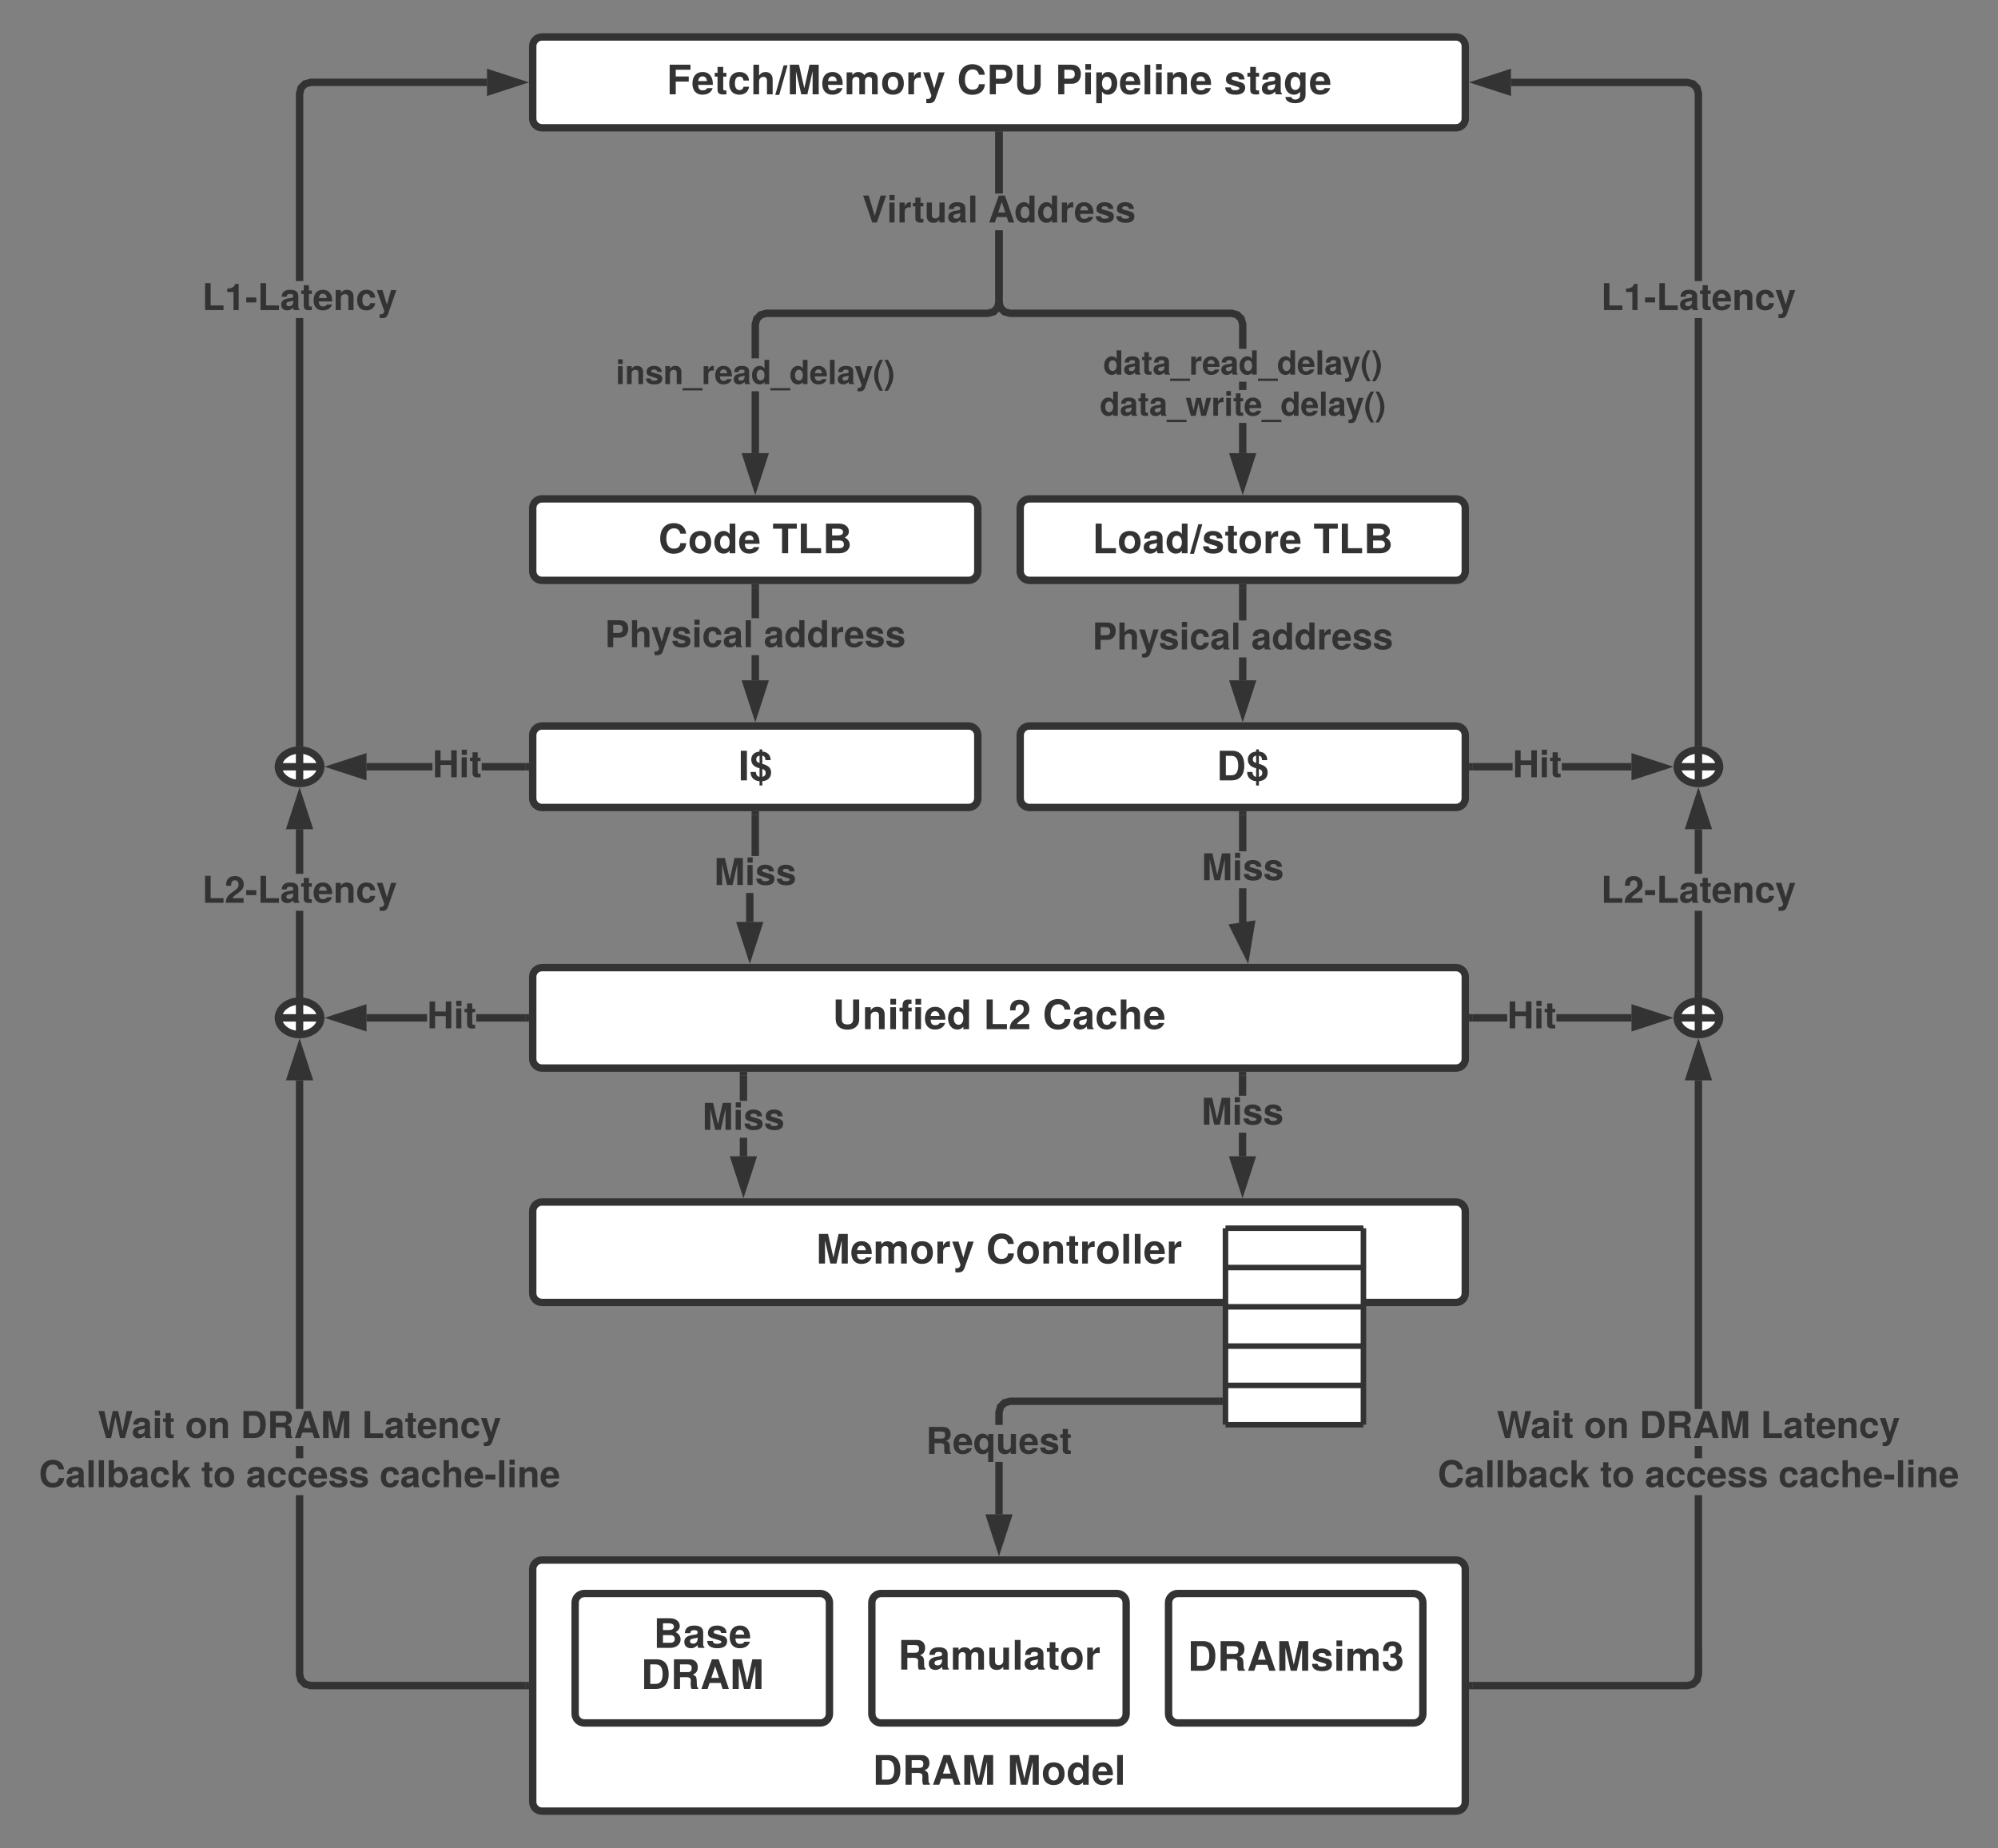 <svg xmlns="http://www.w3.org/2000/svg" xmlns:xlink="http://www.w3.org/1999/xlink" xmlns:lucid="lucid" width="1081.32" height="1000.06"><rect width="100%" height="100%" fill="#808080" stroke="none"/><g transform="translate(-469.341 -139.942)" lucid:page-tab-id="0_0"><path d="M757.65 164.94c0-2.76 2.24-5 5-5h494.7c2.76 0 5 2.24 5 5v39.15c0 2.75-2.24 5-5 5h-494.7c-2.76 0-5-2.25-5-5z" stroke="#333" stroke-width="4" fill="#fff"/><use xlink:href="#a" transform="matrix(1,0,0,1,769.647,171.942) translate(60.489 19.047)"/><use xlink:href="#b" transform="matrix(1,0,0,1,769.647,171.942) translate(217.644 19.047)"/><use xlink:href="#c" transform="matrix(1,0,0,1,769.647,171.942) translate(270.733 19.047)"/><use xlink:href="#d" transform="matrix(1,0,0,1,769.647,171.942) translate(362.133 19.047)"/><path d="M757.65 414.9c0-2.76 2.24-5 5-5h230.88c2.76 0 5 2.24 5 5V449c0 2.75-2.24 5-5 5H762.65c-2.76 0-5-2.25-5-5z" stroke="#333" stroke-width="4" fill="#fff"/><use xlink:href="#e" transform="matrix(1,0,0,1,769.647,421.904) translate(56.033 17.422)"/><use xlink:href="#f" transform="matrix(1,0,0,1,769.647,421.904) translate(117.767 17.422)"/><path d="M757.65 668.55c0-2.76 2.24-5 5-5h494.7c2.76 0 5 2.24 5 5v44.36c0 2.77-2.24 5-5 5h-494.7c-2.76 0-5-2.23-5-5z" stroke="#333" stroke-width="4" fill="#fff"/><use xlink:href="#g" transform="matrix(1,0,0,1,769.647,675.555) translate(150.3 21.297)"/><use xlink:href="#h" transform="matrix(1,0,0,1,769.647,675.555) translate(231.9 21.297)"/><use xlink:href="#i" transform="matrix(1,0,0,1,769.647,675.555) translate(264.011 21.297)"/><path d="M757.65 795.38c0-2.76 2.24-5 5-5h494.7c2.76 0 5 2.24 5 5v44.35c0 2.77-2.24 5-5 5h-494.7c-2.76 0-5-2.23-5-5z" stroke="#333" stroke-width="4" fill="#fff"/><use xlink:href="#j" transform="matrix(1,0,0,1,769.647,802.38) translate(141.444 21.297)"/><use xlink:href="#k" transform="matrix(1,0,0,1,769.647,802.38) translate(233.378 21.297)"/><path d="M880.1 385.17h-4v-33.53h4zm131.9-81.4l-1.03 3.8-2.9 2.9-3.8 1.02H884.35l-2.25.6-1.4 1.4-.6 2.26v18.1h-4v-18.63l1.02-3.8 2.9-2.9 3.8-1.04h119.9l2.27-.62 1.4-1.4.6-2.25v-38.58h4zm0-59.12h-4V213.1h4z" fill="#333"/><path d="M1012 213.14h-4v-2.05h4zM878.1 401.43l-4.65-14.26h9.27z" fill="#333"/><path d="M878.1 407.9l-7.4-22.73h14.78zm-1.9-18.73l1.9 5.8 1.87-5.8z" fill="#333"/><use xlink:href="#l" transform="matrix(1,0,0,1,802.595,333.861) translate(0 13.938)"/><path d="M757.65 537.8c0-2.76 2.24-5 5-5h230.88c2.76 0 5 2.24 5 5v34.1c0 2.75-2.24 5-5 5H762.65c-2.76 0-5-2.25-5-5z" stroke="#333" stroke-width="4" fill="#fff"/><use xlink:href="#m" transform="matrix(1,0,0,1,769.647,544.804) translate(99.233 17.422)"/><path d="M642.94 554.85c0 5-5.13 9.06-11.47 9.06-6.33 0-11.47-4.05-11.47-9.05 0-5 5.14-9.06 11.47-9.06 6.34 0 11.47 4.04 11.47 9.05zm-22.94 0h22.94m-11.47-9.06v18.1M757.65 989.12c0-2.77 2.24-5 5-5h494.7c2.76 0 5 2.23 5 5V1115c0 2.76-2.24 5-5 5h-494.7c-2.76 0-5-2.24-5-5z" stroke="#333" stroke-width="4" fill="#fff"/><use xlink:href="#n" transform="matrix(1,0,0,1,769.647,996.116) translate(171.989 109.57)"/><use xlink:href="#o" transform="matrix(1,0,0,1,769.647,996.116) translate(244.811 109.57)"/><path d="M780.6 1007.23c0-2.76 2.23-5 5-5h127.64c2.76 0 5 2.24 5 5v60.06c0 2.75-2.24 5-5 5H785.6c-2.77 0-5-2.25-5-5z" stroke="#333" stroke-width="4" fill="#fff"/><use xlink:href="#p" transform="matrix(1,0,0,1,792.588,1014.233) translate(30.444 17.422)"/><use xlink:href="#q" transform="matrix(1,0,0,1,792.588,1014.233) translate(23.678 39.644)"/><path d="M941.18 1007.23c0-2.76 2.24-5 5-5h127.64c2.76 0 5 2.24 5 5v60.06c0 2.75-2.24 5-5 5H946.18c-2.76 0-5-2.25-5-5z" stroke="#333" stroke-width="4" fill="#fff"/><use xlink:href="#r" transform="matrix(1,0,0,1,953.176,1014.233) translate(2.167 29.172)"/><path d="M1101.76 1007.23c0-2.76 2.24-5 5-5h127.65c2.77 0 5 2.24 5 5v60.06c0 2.75-2.23 5-5 5h-127.64c-2.76 0-5-2.25-5-5z" stroke="#333" stroke-width="4" fill="#fff"/><use xlink:href="#s" transform="matrix(1,0,0,1,1113.765,1014.233) translate(-1.644 29.811)"/><path d="M1012 959.38h-4V931h4zm117.07-59.18h-112.8l-2.26.6-1.4 1.4-.6 2.26V911h-4v-7.07l1.03-3.8 2.9-2.9 3.8-1.03h113.34z" fill="#333"/><path d="M1131.07 900.2h-2.05v-4h2.05zM1010 975.64l-4.64-14.26h9.28z" fill="#333"/><path d="M1010 982.12l-7.4-22.74h14.8zm-1.88-18.74l1.88 5.8 1.88-5.8z" fill="#333"/><use xlink:href="#t" transform="matrix(1,0,0,1,970.5,911.003) translate(0 15.68)"/><path d="M633.47 1045.8l.6 2.25 1.4 1.4 2.27.6h115.9v4H637.2l-3.8-1.02-2.9-2.9-1.03-3.8v-97.3h4zm0-116.78h-4v-6.62h4zm0-26.62h-4V724.55h4z" fill="#333"/><path d="M755.65 1054.06h-2.05v-4h2.05zM636.1 722.55h-9.26l4.63-14.27z" fill="#333"/><path d="M638.86 724.55h-14.78l7.4-22.74zm-9.27-4h3.75l-1.88-5.8z" fill="#333"/><use xlink:href="#u" transform="matrix(1,0,0,1,522.371,902.396) translate(0 15.68)"/><use xlink:href="#v" transform="matrix(1,0,0,1,522.371,902.396) translate(47.18 15.68)"/><use xlink:href="#w" transform="matrix(1,0,0,1,522.371,902.396) translate(77.18 15.68)"/><use xlink:href="#x" transform="matrix(1,0,0,1,522.371,902.396) translate(142.72 15.68)"/><use xlink:href="#y" transform="matrix(1,0,0,1,490.341,929.021) translate(0 15.68)"/><use xlink:href="#z" transform="matrix(1,0,0,1,490.341,929.021) translate(87.92 15.68)"/><use xlink:href="#A" transform="matrix(1,0,0,1,490.341,929.021) translate(112.16 15.68)"/><use xlink:href="#B" transform="matrix(1,0,0,1,490.341,929.021) translate(184.44 15.68)"/><path d="M642.94 690.73c0 5-5.13 9.06-11.47 9.06-6.33 0-11.47-4.07-11.47-9.07s5.14-9.06 11.47-9.06c6.34 0 11.47 4.06 11.47 9.06zm-22.94 0h22.94m-11.47-9.06v18.12M1021.47 414.9c0-2.76 2.24-5 5-5h230.88c2.76 0 5 2.24 5 5V449c0 2.75-2.24 5-5 5h-230.88c-2.76 0-5-2.25-5-5z" stroke="#333" stroke-width="4" fill="#fff"/><use xlink:href="#C" transform="matrix(1,0,0,1,1033.471,421.904) translate(27.067 17.422)"/><use xlink:href="#f" transform="matrix(1,0,0,1,1033.471,421.904) translate(146.733 17.422)"/><path d="M1143.9 385.17h-4v-16.4h4zm0-34.17h-4v-4.5h4zM1012 303.23l.6 2.26 1.4 1.38 2.27.6h119.9l3.8 1.04 2.9 2.9 1.04 3.8v13.5h-4v-12.96l-.6-2.26-1.4-1.4-2.25-.6h-119.92l-3.8-1.03-2.9-2.9-1.03-3.8v-39.12h4zm0-58.58h-4V213.1h4z" fill="#333"/><path d="M1012 213.14h-4v-2.05h4zM1141.9 401.43l-4.62-14.26h9.27z" fill="#333"/><path d="M1141.9 407.9l-7.38-22.73h14.78zm-1.87-18.73l1.88 5.8 1.9-5.8z" fill="#333"/><use xlink:href="#D" transform="matrix(1,0,0,1,935.99,244.654) translate(0 15.68)"/><use xlink:href="#E" transform="matrix(1,0,0,1,935.99,244.654) translate(68.2 15.68)"/><use xlink:href="#F" transform="matrix(1,0,0,1,1066.374,328.718) translate(0 13.938)"/><use xlink:href="#G" transform="matrix(1,0,0,1,1064.49,351.004) translate(0 13.938)"/><path d="M1021.47 537.8c0-2.76 2.24-5 5-5h230.88c2.76 0 5 2.24 5 5v34.1c0 2.75-2.24 5-5 5h-230.88c-2.76 0-5-2.25-5-5z" stroke="#333" stroke-width="4" fill="#fff"/><use xlink:href="#H" transform="matrix(1,0,0,1,1033.471,544.804) translate(94.3 17.422)"/><path d="M1143.9 641.78h-4V620.6h4zm0-41.18h-4v-19.7h4z" fill="#333"/><path d="M1143.9 580.94h-4v-2.05h4zM1143.92 655.15l-6.7-13.42 9.17-1.37z" fill="#333"/><path d="M1144.88 661.55l-10.68-21.4 14.6-2.18zm-4.64-18.25l2.72 5.45 1-6z" fill="#333"/><use xlink:href="#I" transform="matrix(1,0,0,1,1119.682,600.603) translate(0 15.68)"/><path d="M877.12 638.82h-4v-15.67h4zm2.97-35.67h-4V580.9h4z" fill="#333"/><path d="M880.1 580.94h-4v-2.05h4zM875.12 655.08l-4.63-14.26h9.26z" fill="#333"/><path d="M875.12 661.55l-7.38-22.73h14.77zm-1.88-18.73l1.88 5.8 1.9-5.8z" fill="#333"/><use xlink:href="#I" transform="matrix(1,0,0,1,855.858,603.149) translate(0 15.68)"/><path d="M1390.53 677.66h-4V632.8h4zm0-64.87h-4v-24.14h4z" fill="#333"/><path d="M1390.53 679.92l-2-.26-2 .26v-2.32h4zM1393.16 586.66h-9.27l4.63-14.27z" fill="#333"/><path d="M1395.92 588.66h-14.78l7.4-22.74zm-9.27-4h3.76l-1.87-5.8z" fill="#333"/><use xlink:href="#J" transform="matrix(1,0,0,1,1335.789,612.789) translate(0 15.68)"/><path d="M1390.53 541.77h-4V312.05h4zm-3.94-358.23l2.9 2.9 1.03 3.8v101.8h-4V190.8l-.6-2.26-1.4-1.4-2.27-.6h-95.17v-4h95.7z" fill="#333"/><path d="M1390.53 544.03l-2-.26-2 .26v-2.3h4zM1285.1 189.15l-14.27-4.64 14.26-4.62z" fill="#333"/><path d="M1287.1 191.9l-22.75-7.4 22.74-7.37zm-9.8-7.4l5.8 1.9v-3.77z" fill="#333"/><use xlink:href="#K" transform="matrix(1,0,0,1,1335.789,292.054) translate(0 15.68)"/><path d="M1400 554.85c0 5-5.14 9.06-11.47 9.06-6.34 0-11.47-4.05-11.47-9.05 0-5 5.13-9.06 11.47-9.06 6.33 0 11.47 4.04 11.47 9.05zm-22.94 0H1400m-11.47-9.06v18.1M1400 690.73c0 5-5.14 9.06-11.47 9.06-6.34 0-11.47-4.07-11.47-9.07s5.13-9.06 11.47-9.06c6.33 0 11.47 4.06 11.47 9.06zm-22.94 0H1400m-11.47-9.06v18.12" stroke="#333" stroke-width="4" fill="#fff"/><path d="M1285.02 692.73h-18.67v-4h18.67zm67.28 0h-40.62v-4h40.62z" fill="#333"/><path d="M1266.4 692.73h-2.05v-4h2.05zM1368.57 690.73l-14.27 4.64v-9.27z" fill="#333"/><path d="M1375.04 690.73l-22.74 7.4v-14.8zm-18.74 1.88l5.8-1.87-5.8-1.88z" fill="#333"/><use xlink:href="#L" transform="matrix(1,0,0,1,1285.02,680.731) translate(0 15.68)"/><path d="M873.7 765.64h-4v-10h4zm0-30h-4V721.9h4z" fill="#333"/><path d="M873.7 721.96h-4v-2.05h4zM871.7 781.9l-4.64-14.26h9.27z" fill="#333"/><path d="M871.7 788.38l-7.4-22.74h14.78zm-1.9-18.74l1.9 5.8 1.88-5.8z" fill="#333"/><use xlink:href="#I" transform="matrix(1,0,0,1,849.467,735.643) translate(0 15.68)"/><path d="M1143.8 754.14v11.5h-4v-12.77h4zm0-21.27h-4V721.9h4z" fill="#333"/><path d="M1143.8 721.96h-4v-2.05h4zM1141.8 781.9l-4.65-14.26h9.27z" fill="#333"/><path d="M1141.8 788.38l-7.4-22.74h14.77zm-1.9-18.74l1.9 5.8 1.87-5.8z" fill="#333"/><use xlink:href="#I" transform="matrix(1,0,0,1,1119.556,732.868) translate(0 15.68)"/><path d="M880.1 508.07h-4v-13.6h4zm0-33.6h-4v-16.48h4z" fill="#333"/><path d="M880.1 458.04h-4V456h4zM878.1 524.33l-4.65-14.26h9.27z" fill="#333"/><path d="M878.1 530.8l-7.4-22.73h14.78zm-1.9-18.73l1.9 5.8 1.87-5.8z" fill="#333"/><use xlink:href="#M" transform="matrix(1,0,0,1,796.678,474.465) translate(0 15.68)"/><use xlink:href="#N" transform="matrix(1,0,0,1,796.678,474.465) translate(86.02 15.68)"/><path d="M1143.9 508.07h-4V495.7h4zm0-32.36h-4V458h4z" fill="#333"/><path d="M1143.9 458.04h-4V456h4zM1141.9 524.33l-4.62-14.26h9.27z" fill="#333"/><path d="M1141.9 530.8l-7.38-22.73h14.78zm-1.87-18.73l1.88 5.8 1.9-5.8z" fill="#333"/><use xlink:href="#M" transform="matrix(1,0,0,1,1060.502,475.705) translate(0 15.68)"/><use xlink:href="#N" transform="matrix(1,0,0,1,1060.502,475.705) translate(86.02 15.68)"/><path d="M1390.53 1046.32l-1.03 3.8-2.9 2.9-3.8 1.04h-116.45v-4h115.9l2.27-.6 1.4-1.4.6-2.27V949h4zm0-117.3h-4v-6.62h4zm0-26.62h-4V724.55h4z" fill="#333"/><path d="M1266.4 1054.06h-2.05v-4h2.05zM1393.16 722.55h-9.27l4.63-14.27z" fill="#333"/><path d="M1395.92 724.55h-14.78l7.4-22.74zm-9.27-4h3.76l-1.87-5.8z" fill="#333"/><use xlink:href="#u" transform="matrix(1,0,0,1,1279.429,902.396) translate(0 15.68)"/><use xlink:href="#v" transform="matrix(1,0,0,1,1279.429,902.396) translate(47.18 15.68)"/><use xlink:href="#w" transform="matrix(1,0,0,1,1279.429,902.396) translate(77.18 15.68)"/><use xlink:href="#O" transform="matrix(1,0,0,1,1279.429,902.396) translate(142.72 15.68)"/><use xlink:href="#y" transform="matrix(1,0,0,1,1247.399,929.021) translate(0 15.68)"/><use xlink:href="#z" transform="matrix(1,0,0,1,1247.399,929.021) translate(87.92 15.68)"/><use xlink:href="#A" transform="matrix(1,0,0,1,1247.399,929.021) translate(112.16 15.68)"/><use xlink:href="#B" transform="matrix(1,0,0,1,1247.399,929.021) translate(184.44 15.68)"/><path d="M703.4 556.85h-35.7v-4h35.7zm50.25 0h-23.6v-4h23.6z" fill="#333"/><path d="M755.65 556.85h-2.05v-4h2.05zM665.7 559.48l-14.27-4.63 14.27-4.64z" fill="#333"/><path d="M667.7 562.24l-22.74-7.4 22.74-7.38zm-9.8-7.4l5.8 1.9v-3.78z" fill="#333"/><use xlink:href="#L" transform="matrix(1,0,0,1,703.399,544.847) translate(0 15.68)"/><path d="M633.47 541.77h-4V312.05h4zM732.9 186.5h-95.16l-2.26.62-1.4 1.4-.6 2.26v101.27h-4v-101.8l1.02-3.8 2.9-2.9 3.8-1.04h95.7z" fill="#333"/><path d="M633.47 544.03l-2-.26-2 .26v-2.3h4zM749.17 184.5l-14.26 4.65v-9.27z" fill="#333"/><path d="M755.65 184.5l-22.74 7.4v-14.77zm-18.74 1.9l5.8-1.9-5.8-1.87z" fill="#333"/><use xlink:href="#K" transform="matrix(1,0,0,1,578.731,292.054) translate(0 15.68)"/><path d="M700.46 692.73H667.7v-4h32.76zm53.2 0H727.1v-4h26.53z" fill="#333"/><path d="M755.65 692.73h-2.05v-4h2.05zM665.7 695.37l-14.27-4.64 14.27-4.63z" fill="#333"/><path d="M667.7 698.12l-22.74-7.4 22.74-7.38zm-9.8-7.4l5.8 1.9v-3.77z" fill="#333"/><use xlink:href="#L" transform="matrix(1,0,0,1,700.461,680.731) translate(0 15.68)"/><path d="M633.47 677.66h-4V632.8h4zm0-64.87h-4v-24.14h4z" fill="#333"/><path d="M633.47 679.92l-2-.26-2 .26v-2.32h4zM636.1 586.66h-9.26l4.63-14.26z" fill="#333"/><path d="M638.86 588.66h-14.78l7.4-22.74zm-9.27-4h3.75l-1.88-5.8z" fill="#333"/><use xlink:href="#J" transform="matrix(1,0,0,1,578.731,612.789) translate(0 15.68)"/><path d="M1287.95 556.85h-21.6v-4h21.6zm64.35 0h-37.7v-4h37.7z" fill="#333"/><path d="M1266.4 556.85h-2.05v-4h2.05zM1368.57 554.85l-14.27 4.63v-9.27z" fill="#333"/><path d="M1375.04 554.85l-22.74 7.4v-14.8zm-18.74 1.88l5.8-1.88-5.8-1.9z" fill="#333"/><g><use xlink:href="#L" transform="matrix(1,0,0,1,1287.949,544.847) translate(0 15.68)"/></g><path d="M1132.57 804.57h74.66v21.27h-74.66zM1132.57 825.84h74.66v21.26h-74.66zM1132.57 847.1h74.66v21.26h-74.66zM1132.57 868.36h74.66v21.27h-74.66zM1132.57 889.63h74.66v21.26h-74.66z" fill="#fff"/><path d="M1132.57 804.57v21.27M1207.23 804.57v21.27M1132.57 825.84v21.26M1207.23 825.84v21.26M1132.57 847.1v21.26M1207.23 847.1v21.26M1132.57 868.36v21.27M1207.23 868.36v21.27M1132.57 889.63v21.26M1207.23 889.63v21.26M1132.57 804.57h74.66M1132.57 825.84h74.66M1132.57 847.1h74.66M1132.57 868.36h74.66M1132.57 889.63h74.66M1132.57 910.9h74.66" stroke="#333" stroke-width="3" fill="none"/><defs><path fill="#333" d="M586-604H224v165h319v125H224V0H74v-729h512v125" id="P"/><path fill="#333" d="M272-549c164-1 260 122 252 316H162c4 105 46 135 112 135 51 0 95-15 107-54h138C488-46 390 9 269 9 116 9 22-90 22-263c0-181 95-286 250-286zm107 223c-7-77-49-116-109-116-62 0-97 41-106 116h215" id="Q"/><path fill="#333" d="M301 0c-25 1-50 4-81 4C128 4 83-31 83-116v-320H14v-93h69v-145h140v145h78v93h-78v282c-5 64 29 63 78 56V0" id="R"/><path fill="#333" d="M522-187C509-72 418 9 287 9 127 9 34-88 34-266c0-184 94-283 255-283 135 0 223 79 233 211H388c-16-71-43-98-100-98-88 0-114 71-114 170 0 105 43 162 114 162 54 0 82-27 100-83h134" id="S"/><path fill="#333" d="M541 0H401v-330c0-73-36-100-86-100-63 0-108 44-108 106V0H67v-729h140v267c39-59 89-87 158-87 102 0 176 61 176 187V0" id="T"/><path fill="#333" d="M291-714L85 14h-97l206-728h97" id="U"/><path fill="#333" d="M776 0H626v-568L497 0H347L216-568V0H66v-729h224l132 580 128-580h226V0" id="V"/><path fill="#333" d="M824 0H684v-360c0-43-29-70-76-70-60 0-96 40-96 106V0H372v-360c0-43-29-70-76-70-60 0-96 40-96 106V0H60v-540h139v67c46-55 86-76 148-76 67 0 121 29 147 80 42-56 90-80 158-80 108 0 172 62 172 167V0" id="W"/><path fill="#333" d="M569-266C569-93 466 9 302 9 136 9 35-92 35-270c0-177 101-279 266-279 169 0 268 100 268 283zm-140-2c0-106-50-168-127-168-76 0-127 63-127 166s51 166 127 166c75 0 127-63 127-164" id="X"/><path fill="#333" d="M370-406c-99-18-167 21-167 119V0H63v-540h140v106c34-78 89-121 167-114v142" id="Y"/><path fill="#333" d="M538-540L316 99C275 219 206 226 86 215V110c67 23 125-21 124-87L9-540h154l119 393 112-393h144" id="Z"/><g id="a"><use transform="matrix(0.022,0,0,0.022,0,0)" xlink:href="#P"/><use transform="matrix(0.022,0,0,0.022,13.467,0)" xlink:href="#Q"/><use transform="matrix(0.022,0,0,0.022,25.711,0)" xlink:href="#R"/><use transform="matrix(0.022,0,0,0.022,33.111,0)" xlink:href="#S"/><use transform="matrix(0.022,0,0,0.022,45.467,0)" xlink:href="#T"/><use transform="matrix(0.022,0,0,0.022,59.044,0)" xlink:href="#U"/><use transform="matrix(0.022,0,0,0.022,65.222,0)" xlink:href="#V"/><use transform="matrix(0.022,0,0,0.022,83.733,0)" xlink:href="#Q"/><use transform="matrix(0.022,0,0,0.022,96.089,0)" xlink:href="#W"/><use transform="matrix(0.022,0,0,0.022,115.844,0)" xlink:href="#X"/><use transform="matrix(0.022,0,0,0.022,129.422,0)" xlink:href="#Y"/><use transform="matrix(0.022,0,0,0.022,138.622,0)" xlink:href="#Z"/></g><path fill="#333" d="M685-249C676-82 555 12 374 12 171 12 44-130 44-364c0-236 128-377 334-377 164 0 291 91 304 259H539c-22-94-75-131-156-131-118 0-189 90-189 251 0 159 68 248 184 248 93 0 152-42 161-135h146" id="aa"/><path fill="#333" d="M633-503c0 148-86 243-220 243H226V0H76v-729h322c152 0 235 80 235 226zm-150 9c0-75-37-110-117-110H226v219h140c80 0 117-35 117-109" id="ab"/><path fill="#333" d="M654-246C654-74 532 12 365 12S76-74 76-246v-483h150v483c0 88 45 130 139 130s139-42 139-130v-483h150v483" id="ac"/><g id="b"><use transform="matrix(0.022,0,0,0.022,0,0)" xlink:href="#aa"/><use transform="matrix(0.022,0,0,0.022,16.044,0)" xlink:href="#ab"/><use transform="matrix(0.022,0,0,0.022,30.867,0)" xlink:href="#ac"/></g><path fill="#333" d="M207 0H67v-540h140V0zm2-605H69v-140h140v140" id="ad"/><path fill="#333" d="M574-270C574-106 478 9 348 9c-68 0-116-21-150-81v290H58v-758h140v80c34-60 82-89 150-89 141 0 226 119 226 279zm-140 2c0-103-47-164-118-164-70 0-118 61-118 162s48 162 118 162c69 0 118-62 118-160" id="ae"/><path fill="#333" d="M207 0H67v-729h140V0" id="af"/><path fill="#333" d="M546 0H406v-333c0-64-30-97-90-97-68 0-113 42-113 106V0H63v-540h140v78c40-60 89-87 162-87 115 0 181 68 181 187V0" id="ag"/><g id="c"><use transform="matrix(0.022,0,0,0.022,0,0)" xlink:href="#ab"/><use transform="matrix(0.022,0,0,0.022,14.822,0)" xlink:href="#ad"/><use transform="matrix(0.022,0,0,0.022,21,0)" xlink:href="#ae"/><use transform="matrix(0.022,0,0,0.022,34.578,0)" xlink:href="#Q"/><use transform="matrix(0.022,0,0,0.022,46.933,0)" xlink:href="#af"/><use transform="matrix(0.022,0,0,0.022,53.111,0)" xlink:href="#ad"/><use transform="matrix(0.022,0,0,0.022,59.289,0)" xlink:href="#ag"/><use transform="matrix(0.022,0,0,0.022,72.867,0)" xlink:href="#Q"/></g><path fill="#333" d="M520-167C520-51 439 8 284 9 120 9 33-53 29-171h137c12 58 46 70 110 70 98 0 147-55 57-83l-167-52C66-267 48-303 48-369c0-111 85-180 222-180 145 0 233 69 235 183H370c-1-49-34-73-101-73-49 0-81 20-81 50 0 22 10 31 49 42l177 51c71 21 106 67 106 129" id="ah"/><path fill="#333" d="M524 0H372c-13-16-16-40-16-68C307-17 252 9 192 9 102 9 28-41 28-146c0-119 94-156 215-173 70-10 112-6 112-63 0-36-27-54-81-54-69 0-92 18-99 74H40c9-125 85-187 231-187s221 56 221 166v300c0 28 7 43 32 66V0zM244-104c79 1 117-58 111-151-15 11-75 19-107 26-58 11-80 26-80 67 0 40 29 58 76 58" id="ai"/><path fill="#333" d="M541 18c0 127-94 200-257 200-148 0-237-65-239-153h145c11 41 46 63 99 63 70 0 119-45 119-110v-80C356-10 318 9 255 9 122 9 34-96 34-264c0-167 96-285 224-285 62 0 108 28 150 92v-83h133V18zM410-266c0-100-52-166-122-166-68 0-114 64-114 166 0 98 46 158 112 158 73 0 124-60 124-158" id="aj"/><g id="d"><use transform="matrix(0.022,0,0,0.022,0,0)" xlink:href="#ah"/><use transform="matrix(0.022,0,0,0.022,12.356,0)" xlink:href="#R"/><use transform="matrix(0.022,0,0,0.022,19.867,0)" xlink:href="#ai"/><use transform="matrix(0.022,0,0,0.022,32.222,0)" xlink:href="#aj"/><use transform="matrix(0.022,0,0,0.022,46.022,0)" xlink:href="#Q"/></g><path fill="#333" d="M545 0H405v-62C370-16 323 9 256 9 113 9 29-116 29-269c0-163 98-280 227-280 67 0 114 25 149 79v-259h140V0zM405-267c0-103-47-165-118-165-70 0-118 63-118 163 0 99 48 161 118 161s118-61 118-159" id="ak"/><g id="e"><use transform="matrix(0.022,0,0,0.022,0,0)" xlink:href="#aa"/><use transform="matrix(0.022,0,0,0.022,16.044,0)" xlink:href="#X"/><use transform="matrix(0.022,0,0,0.022,29.622,0)" xlink:href="#ak"/><use transform="matrix(0.022,0,0,0.022,43.2,0)" xlink:href="#Q"/></g><path fill="#333" d="M598-604H385V0H235v-604H14v-125h584v125" id="al"/><path fill="#333" d="M579 0H80v-729h150v604h349V0" id="am"/><path fill="#333" d="M545-387C753-283 685 0 410 0H82v-729h325c152 0 238 89 238 192 0 62-28 104-100 150zm-44-134c0-111-163-78-269-83v165c105-5 269 28 269-82zm21 302c0-62-38-95-111-95H232v189h179c73 0 111-33 111-94" id="an"/><g id="f"><use transform="matrix(0.022,0,0,0.022,0,0)" xlink:href="#al"/><use transform="matrix(0.022,0,0,0.022,13.578,0)" xlink:href="#am"/><use transform="matrix(0.022,0,0,0.022,27.156,0)" xlink:href="#an"/></g><path fill="#333" d="M313-436h-83V0H90v-436H14v-93h76c-10-123 19-204 138-200 19 0 54 1 80 3v105c-39-7-78-7-78 39v53h83v93" id="ao"/><g id="g"><use transform="matrix(0.022,0,0,0.022,0,0)" xlink:href="#ac"/><use transform="matrix(0.022,0,0,0.022,16.156,0)" xlink:href="#ag"/><use transform="matrix(0.022,0,0,0.022,29.733,0)" xlink:href="#ad"/><use transform="matrix(0.022,0,0,0.022,35.911,0)" xlink:href="#ao"/><use transform="matrix(0.022,0,0,0.022,43.311,0)" xlink:href="#ad"/><use transform="matrix(0.022,0,0,0.022,49.489,0)" xlink:href="#Q"/><use transform="matrix(0.022,0,0,0.022,61.844,0)" xlink:href="#ak"/></g><path fill="#333" d="M515-499c0 96-36 150-159 240-104 76-126 96-144 134h300V0H30c7-131 45-193 164-276 157-110 181-142 181-220 0-71-38-114-100-114-71 0-107 58-101 148H40c-11-165 77-262 232-262 149 0 243 88 243 225" id="ap"/><g id="h"><use transform="matrix(0.022,0,0,0.022,0,0)" xlink:href="#am"/><use transform="matrix(0.022,0,0,0.022,13.578,0)" xlink:href="#ap"/></g><g id="i"><use transform="matrix(0.022,0,0,0.022,0,0)" xlink:href="#aa"/><use transform="matrix(0.022,0,0,0.022,16.044,0)" xlink:href="#ai"/><use transform="matrix(0.022,0,0,0.022,28.4,0)" xlink:href="#S"/><use transform="matrix(0.022,0,0,0.022,40.756,0)" xlink:href="#T"/><use transform="matrix(0.022,0,0,0.022,54.333,0)" xlink:href="#Q"/></g><g id="j"><use transform="matrix(0.022,0,0,0.022,0,0)" xlink:href="#V"/><use transform="matrix(0.022,0,0,0.022,18.511,0)" xlink:href="#Q"/><use transform="matrix(0.022,0,0,0.022,30.867,0)" xlink:href="#W"/><use transform="matrix(0.022,0,0,0.022,50.622,0)" xlink:href="#X"/><use transform="matrix(0.022,0,0,0.022,64.2,0)" xlink:href="#Y"/><use transform="matrix(0.022,0,0,0.022,73.4,0)" xlink:href="#Z"/></g><g id="k"><use transform="matrix(0.022,0,0,0.022,0,0)" xlink:href="#aa"/><use transform="matrix(0.022,0,0,0.022,16.044,0)" xlink:href="#X"/><use transform="matrix(0.022,0,0,0.022,29.622,0)" xlink:href="#ag"/><use transform="matrix(0.022,0,0,0.022,43.2,0)" xlink:href="#R"/><use transform="matrix(0.022,0,0,0.022,50.6,0)" xlink:href="#Y"/><use transform="matrix(0.022,0,0,0.022,59.244,0)" xlink:href="#X"/><use transform="matrix(0.022,0,0,0.022,72.822,0)" xlink:href="#af"/><use transform="matrix(0.022,0,0,0.022,79,0)" xlink:href="#af"/><use transform="matrix(0.022,0,0,0.022,85.178,0)" xlink:href="#Q"/><use transform="matrix(0.022,0,0,0.022,97.533,0)" xlink:href="#Y"/></g><path fill="#333" d="M578 189H-22v-69h600v69" id="aq"/><path fill="#333" d="M303 200H203c-220-336-220-593 0-929h100C197-525 163-411 163-265c0 147 34 259 140 465" id="ar"/><path fill="#333" d="M122-729c220 336 220 593 0 929H22C128-4 162-118 162-264c0-147-34-259-140-465h100" id="as"/><g id="l"><use transform="matrix(0.018,0,0,0.018,0,0)" xlink:href="#ad"/><use transform="matrix(0.018,0,0,0.018,4.942,0)" xlink:href="#ag"/><use transform="matrix(0.018,0,0,0.018,15.804,0)" xlink:href="#ah"/><use transform="matrix(0.018,0,0,0.018,25.689,0)" xlink:href="#ag"/><use transform="matrix(0.018,0,0,0.018,36.551,0)" xlink:href="#aq"/><use transform="matrix(0.018,0,0,0.018,46.436,0)" xlink:href="#Y"/><use transform="matrix(0.018,0,0,0.018,53.44,0)" xlink:href="#Q"/><use transform="matrix(0.018,0,0,0.018,63.324,0)" xlink:href="#ai"/><use transform="matrix(0.018,0,0,0.018,73.209,0)" xlink:href="#ak"/><use transform="matrix(0.018,0,0,0.018,84.071,0)" xlink:href="#aq"/><use transform="matrix(0.018,0,0,0.018,93.956,0)" xlink:href="#ak"/><use transform="matrix(0.018,0,0,0.018,104.818,0)" xlink:href="#Q"/><use transform="matrix(0.018,0,0,0.018,114.702,0)" xlink:href="#af"/><use transform="matrix(0.018,0,0,0.018,119.644,0)" xlink:href="#ai"/><use transform="matrix(0.018,0,0,0.018,129.262,0)" xlink:href="#Z"/><use transform="matrix(0.018,0,0,0.018,139.147,0)" xlink:href="#ar"/><use transform="matrix(0.018,0,0,0.018,145.067,0)" xlink:href="#as"/></g><path fill="#333" d="M213 0H63v-729h150V0" id="at"/><path fill="#333" d="M243 21C111 12 19-75 22-207h131c3 70 34 111 90 121v-213C108-330 39-401 39-512c0-112 75-185 204-197v-54h68v54c126 7 206 86 206 211H389c0-61-27-103-78-110v201c155 43 216 102 216 212 0 130-84 206-216 216v105h-68V21zm0-448v-181c-55 11-81 41-81 92 0 44 25 71 81 89zm152 244c0-48-28-82-84-99v196c56-14 84-47 84-97" id="au"/><g id="m"><use transform="matrix(0.022,0,0,0.022,0,0)" xlink:href="#at"/><use transform="matrix(0.022,0,0,0.022,6.178,0)" xlink:href="#au"/></g><path fill="#333" d="M362-729c234-10 319 156 319 364C681-155 594 0 362 0H77v-729h285zm169 365c0-161-56-240-169-240H227v479h135c113 0 169-79 169-239" id="av"/><path fill="#333" d="M677 0H516c-29-36-26-130-21-202 9-126-159-77-265-87V0H80v-729h391c129 0 196 84 196 197 0 89-41 148-123 180 93 40 97 50 101 265 0 32 9 47 32 60V0zM517-511c0-63-24-93-106-93H230v190h181c85 0 106-32 106-97" id="aw"/><path fill="#333" d="M703 0H549l-48-147H228L179 0H26l259-729h166zM460-272l-95-285-95 285h190" id="ax"/><g id="n"><use transform="matrix(0.022,0,0,0.022,0,0)" xlink:href="#av"/><use transform="matrix(0.022,0,0,0.022,16.044,0)" xlink:href="#aw"/><use transform="matrix(0.022,0,0,0.022,32.089,0)" xlink:href="#ax"/><use transform="matrix(0.022,0,0,0.022,48.133,0)" xlink:href="#V"/></g><g id="o"><use transform="matrix(0.022,0,0,0.022,0,0)" xlink:href="#V"/><use transform="matrix(0.022,0,0,0.022,18.511,0)" xlink:href="#X"/><use transform="matrix(0.022,0,0,0.022,32.089,0)" xlink:href="#ak"/><use transform="matrix(0.022,0,0,0.022,45.667,0)" xlink:href="#Q"/><use transform="matrix(0.022,0,0,0.022,58.022,0)" xlink:href="#af"/></g><g id="p"><use transform="matrix(0.022,0,0,0.022,0,0)" xlink:href="#an"/><use transform="matrix(0.022,0,0,0.022,16.044,0)" xlink:href="#ai"/><use transform="matrix(0.022,0,0,0.022,28.4,0)" xlink:href="#ah"/><use transform="matrix(0.022,0,0,0.022,40.756,0)" xlink:href="#Q"/></g><g id="q"><use transform="matrix(0.022,0,0,0.022,0,0)" xlink:href="#av"/><use transform="matrix(0.022,0,0,0.022,16.044,0)" xlink:href="#aw"/><use transform="matrix(0.022,0,0,0.022,32.089,0)" xlink:href="#ax"/><use transform="matrix(0.022,0,0,0.022,48.133,0)" xlink:href="#V"/></g><path fill="#333" d="M541 0H401v-71C361-18 312 9 239 9 124 9 58-59 58-178v-362h140v333c0 65 30 97 90 97 68 0 113-42 113-106v-324h140V0" id="ay"/><g id="r"><use transform="matrix(0.022,0,0,0.022,0,0)" xlink:href="#aw"/><use transform="matrix(0.022,0,0,0.022,16.044,0)" xlink:href="#ai"/><use transform="matrix(0.022,0,0,0.022,28.4,0)" xlink:href="#W"/><use transform="matrix(0.022,0,0,0.022,48.156,0)" xlink:href="#ay"/><use transform="matrix(0.022,0,0,0.022,61.733,0)" xlink:href="#af"/><use transform="matrix(0.022,0,0,0.022,67.911,0)" xlink:href="#ai"/><use transform="matrix(0.022,0,0,0.022,80.267,0)" xlink:href="#R"/><use transform="matrix(0.022,0,0,0.022,87.444,0)" xlink:href="#X"/><use transform="matrix(0.022,0,0,0.022,101.022,0)" xlink:href="#Y"/></g><path fill="#333" d="M516-218C516-80 419 9 268 9 123 9 29-80 29-222h136c0 73 40 111 106 111 61 0 105-45 105-107 0-76-54-106-159-106v-94c88 3 137-25 136-100 0-59-32-93-88-93-69 0-97 37-97 125H38c-5-162 89-238 230-238 137 0 225 75 225 193 0 65-27 103-93 144 80 39 116 86 116 169" id="az"/><g id="s"><use transform="matrix(0.022,0,0,0.022,0,0)" xlink:href="#av"/><use transform="matrix(0.022,0,0,0.022,16.044,0)" xlink:href="#aw"/><use transform="matrix(0.022,0,0,0.022,32.089,0)" xlink:href="#ax"/><use transform="matrix(0.022,0,0,0.022,48.133,0)" xlink:href="#V"/><use transform="matrix(0.022,0,0,0.022,66.644,0)" xlink:href="#ah"/><use transform="matrix(0.022,0,0,0.022,79,0)" xlink:href="#ad"/><use transform="matrix(0.022,0,0,0.022,85.178,0)" xlink:href="#W"/><use transform="matrix(0.022,0,0,0.022,104.933,0)" xlink:href="#az"/></g><path fill="#333" d="M544 218H404V-72C371-13 321 9 253 9 115 9 28-108 28-270c0-165 96-279 226-279 67 0 117 30 150 89v-80h140v758zM404-267c0-105-47-165-118-165-70 0-118 61-118 162s48 162 118 162 118-61 118-159" id="aA"/><g id="t"><use transform="matrix(0.02,0,0,0.02,0,0)" xlink:href="#aw"/><use transform="matrix(0.02,0,0,0.02,14.44,0)" xlink:href="#Q"/><use transform="matrix(0.02,0,0,0.02,25.56,0)" xlink:href="#aA"/><use transform="matrix(0.02,0,0,0.02,37.88,0)" xlink:href="#ay"/><use transform="matrix(0.02,0,0,0.02,50.1,0)" xlink:href="#Q"/><use transform="matrix(0.02,0,0,0.02,61.22,0)" xlink:href="#ah"/><use transform="matrix(0.02,0,0,0.02,72.34,0)" xlink:href="#R"/></g><path fill="#333" d="M932-729L730 0H595L473-569 354 0H219L13-729h159l113 546 113-546h148l118 547 109-547h159" id="aB"/><g id="u"><use transform="matrix(0.02,0,0,0.02,0,0)" xlink:href="#aB"/><use transform="matrix(0.02,0,0,0.02,18.28,0)" xlink:href="#ai"/><use transform="matrix(0.02,0,0,0.02,29.4,0)" xlink:href="#ad"/><use transform="matrix(0.02,0,0,0.02,34.96,0)" xlink:href="#R"/></g><g id="v"><use transform="matrix(0.02,0,0,0.02,0,0)" xlink:href="#X"/><use transform="matrix(0.02,0,0,0.02,12.22,0)" xlink:href="#ag"/></g><g id="w"><use transform="matrix(0.02,0,0,0.02,0,0)" xlink:href="#av"/><use transform="matrix(0.02,0,0,0.02,14.44,0)" xlink:href="#aw"/><use transform="matrix(0.02,0,0,0.02,28.88,0)" xlink:href="#ax"/><use transform="matrix(0.02,0,0,0.02,43.32,0)" xlink:href="#V"/></g><g id="x"><use transform="matrix(0.02,0,0,0.02,0,0)" xlink:href="#am"/><use transform="matrix(0.02,0,0,0.02,12.22,0)" xlink:href="#ai"/><use transform="matrix(0.02,0,0,0.02,23.34,0)" xlink:href="#R"/><use transform="matrix(0.02,0,0,0.02,29.9,0)" xlink:href="#Q"/><use transform="matrix(0.02,0,0,0.02,41.02,0)" xlink:href="#ag"/><use transform="matrix(0.02,0,0,0.02,53.24,0)" xlink:href="#S"/><use transform="matrix(0.02,0,0,0.02,64.36,0)" xlink:href="#Z"/></g><path fill="#333" d="M575-263C575-100 477 9 348 9c-68 0-115-25-149-71V0H59v-729h140v259c34-54 82-79 149-79 142 0 227 133 227 286zm-140-6c0-100-49-163-118-163-70 0-118 62-118 160 0 103 47 164 118 164 69 0 118-63 118-161" id="aC"/><path fill="#333" d="M548 0H384L255-238l-56 61V0H59v-729h140v399l177-210h159L351-336" id="aD"/><g id="y"><use transform="matrix(0.02,0,0,0.02,0,0)" xlink:href="#aa"/><use transform="matrix(0.02,0,0,0.02,14.44,0)" xlink:href="#ai"/><use transform="matrix(0.02,0,0,0.02,25.56,0)" xlink:href="#af"/><use transform="matrix(0.02,0,0,0.02,31.12,0)" xlink:href="#af"/><use transform="matrix(0.02,0,0,0.02,36.68,0)" xlink:href="#aC"/><use transform="matrix(0.02,0,0,0.02,48.9,0)" xlink:href="#ai"/><use transform="matrix(0.02,0,0,0.02,60.02,0)" xlink:href="#S"/><use transform="matrix(0.02,0,0,0.02,71.24,0)" xlink:href="#aD"/></g><g id="z"><use transform="matrix(0.02,0,0,0.02,0,0)" xlink:href="#R"/><use transform="matrix(0.02,0,0,0.02,6.46,0)" xlink:href="#X"/></g><g id="A"><use transform="matrix(0.02,0,0,0.02,0,0)" xlink:href="#ai"/><use transform="matrix(0.02,0,0,0.02,11.12,0)" xlink:href="#S"/><use transform="matrix(0.02,0,0,0.02,22.24,0)" xlink:href="#S"/><use transform="matrix(0.02,0,0,0.02,33.36,0)" xlink:href="#Q"/><use transform="matrix(0.02,0,0,0.02,44.48,0)" xlink:href="#ah"/><use transform="matrix(0.02,0,0,0.02,55.6,0)" xlink:href="#ah"/></g><path fill="#333" d="M298-207H26v-135h272v135" id="aE"/><g id="B"><use transform="matrix(0.02,0,0,0.02,0,0)" xlink:href="#S"/><use transform="matrix(0.02,0,0,0.02,11.12,0)" xlink:href="#ai"/><use transform="matrix(0.02,0,0,0.02,22.24,0)" xlink:href="#S"/><use transform="matrix(0.02,0,0,0.02,33.36,0)" xlink:href="#T"/><use transform="matrix(0.02,0,0,0.02,45.58,0)" xlink:href="#Q"/><use transform="matrix(0.02,0,0,0.02,56.7,0)" xlink:href="#aE"/><use transform="matrix(0.02,0,0,0.02,63.36,0)" xlink:href="#af"/><use transform="matrix(0.02,0,0,0.02,68.92,0)" xlink:href="#ad"/><use transform="matrix(0.02,0,0,0.02,74.48,0)" xlink:href="#ag"/><use transform="matrix(0.02,0,0,0.02,86.7,0)" xlink:href="#Q"/></g><g id="C"><use transform="matrix(0.022,0,0,0.022,0,0)" xlink:href="#am"/><use transform="matrix(0.022,0,0,0.022,13.578,0)" xlink:href="#X"/><use transform="matrix(0.022,0,0,0.022,27.156,0)" xlink:href="#ai"/><use transform="matrix(0.022,0,0,0.022,39.511,0)" xlink:href="#ak"/><use transform="matrix(0.022,0,0,0.022,53.089,0)" xlink:href="#U"/><use transform="matrix(0.022,0,0,0.022,59.267,0)" xlink:href="#ah"/><use transform="matrix(0.022,0,0,0.022,71.622,0)" xlink:href="#R"/><use transform="matrix(0.022,0,0,0.022,78.8,0)" xlink:href="#X"/><use transform="matrix(0.022,0,0,0.022,92.378,0)" xlink:href="#Y"/><use transform="matrix(0.022,0,0,0.022,101.133,0)" xlink:href="#Q"/></g><path fill="#333" d="M647-729L397 0H270L24-729h151l162 549 159-549h151" id="aF"/><g id="D"><use transform="matrix(0.02,0,0,0.02,0,0)" xlink:href="#aF"/><use transform="matrix(0.02,0,0,0.02,13.34,0)" xlink:href="#ad"/><use transform="matrix(0.02,0,0,0.02,18.9,0)" xlink:href="#Y"/><use transform="matrix(0.02,0,0,0.02,27.08,0)" xlink:href="#R"/><use transform="matrix(0.02,0,0,0.02,33.74,0)" xlink:href="#ay"/><use transform="matrix(0.02,0,0,0.02,45.96,0)" xlink:href="#ai"/><use transform="matrix(0.02,0,0,0.02,57.08,0)" xlink:href="#af"/></g><g id="E"><use transform="matrix(0.02,0,0,0.02,0,0)" xlink:href="#ax"/><use transform="matrix(0.02,0,0,0.02,14.14,0)" xlink:href="#ak"/><use transform="matrix(0.02,0,0,0.02,26.36,0)" xlink:href="#ak"/><use transform="matrix(0.02,0,0,0.02,38.58,0)" xlink:href="#Y"/><use transform="matrix(0.02,0,0,0.02,46.46,0)" xlink:href="#Q"/><use transform="matrix(0.02,0,0,0.02,57.58,0)" xlink:href="#ah"/><use transform="matrix(0.02,0,0,0.02,68.7,0)" xlink:href="#ah"/></g><g id="F"><use transform="matrix(0.018,0,0,0.018,0,0)" xlink:href="#ak"/><use transform="matrix(0.018,0,0,0.018,10.862,0)" xlink:href="#ai"/><use transform="matrix(0.018,0,0,0.018,20.747,0)" xlink:href="#R"/><use transform="matrix(0.018,0,0,0.018,26.756,0)" xlink:href="#ai"/><use transform="matrix(0.018,0,0,0.018,36.64,0)" xlink:href="#aq"/><use transform="matrix(0.018,0,0,0.018,46.524,0)" xlink:href="#Y"/><use transform="matrix(0.018,0,0,0.018,53.529,0)" xlink:href="#Q"/><use transform="matrix(0.018,0,0,0.018,63.413,0)" xlink:href="#ai"/><use transform="matrix(0.018,0,0,0.018,73.298,0)" xlink:href="#ak"/><use transform="matrix(0.018,0,0,0.018,84.16,0)" xlink:href="#aq"/><use transform="matrix(0.018,0,0,0.018,94.044,0)" xlink:href="#ak"/><use transform="matrix(0.018,0,0,0.018,104.907,0)" xlink:href="#Q"/><use transform="matrix(0.018,0,0,0.018,114.791,0)" xlink:href="#af"/><use transform="matrix(0.018,0,0,0.018,119.733,0)" xlink:href="#ai"/><use transform="matrix(0.018,0,0,0.018,129.351,0)" xlink:href="#Z"/><use transform="matrix(0.018,0,0,0.018,139.236,0)" xlink:href="#ar"/><use transform="matrix(0.018,0,0,0.018,145.156,0)" xlink:href="#as"/></g><path fill="#333" d="M766-540L613 0H468l-81-381L301 0H157L5-540h145l86 378 82-378h140l81 378 82-378h145" id="aG"/><g id="G"><use transform="matrix(0.018,0,0,0.018,0,0)" xlink:href="#ak"/><use transform="matrix(0.018,0,0,0.018,10.862,0)" xlink:href="#ai"/><use transform="matrix(0.018,0,0,0.018,20.747,0)" xlink:href="#R"/><use transform="matrix(0.018,0,0,0.018,26.756,0)" xlink:href="#ai"/><use transform="matrix(0.018,0,0,0.018,36.64,0)" xlink:href="#aq"/><use transform="matrix(0.018,0,0,0.018,46.524,0)" xlink:href="#aG"/><use transform="matrix(0.018,0,0,0.018,60.356,0)" xlink:href="#Y"/><use transform="matrix(0.018,0,0,0.018,67.271,0)" xlink:href="#ad"/><use transform="matrix(0.018,0,0,0.018,72.213,0)" xlink:href="#R"/><use transform="matrix(0.018,0,0,0.018,78.044,0)" xlink:href="#Q"/><use transform="matrix(0.018,0,0,0.018,87.929,0)" xlink:href="#aq"/><use transform="matrix(0.018,0,0,0.018,97.813,0)" xlink:href="#ak"/><use transform="matrix(0.018,0,0,0.018,108.676,0)" xlink:href="#Q"/><use transform="matrix(0.018,0,0,0.018,118.56,0)" xlink:href="#af"/><use transform="matrix(0.018,0,0,0.018,123.502,0)" xlink:href="#ai"/><use transform="matrix(0.018,0,0,0.018,133.12,0)" xlink:href="#Z"/><use transform="matrix(0.018,0,0,0.018,143.004,0)" xlink:href="#ar"/><use transform="matrix(0.018,0,0,0.018,148.924,0)" xlink:href="#as"/></g><g id="H"><use transform="matrix(0.022,0,0,0.022,0,0)" xlink:href="#av"/><use transform="matrix(0.022,0,0,0.022,16.044,0)" xlink:href="#au"/></g><g id="I"><use transform="matrix(0.02,0,0,0.02,0,0)" xlink:href="#V"/><use transform="matrix(0.02,0,0,0.02,16.66,0)" xlink:href="#ad"/><use transform="matrix(0.02,0,0,0.02,22.22,0)" xlink:href="#ah"/><use transform="matrix(0.02,0,0,0.02,33.34,0)" xlink:href="#ah"/></g><g id="J"><use transform="matrix(0.02,0,0,0.02,0,0)" xlink:href="#am"/><use transform="matrix(0.02,0,0,0.02,12.22,0)" xlink:href="#ap"/><use transform="matrix(0.02,0,0,0.02,23.34,0)" xlink:href="#aE"/><use transform="matrix(0.02,0,0,0.02,30,0)" xlink:href="#am"/><use transform="matrix(0.02,0,0,0.02,42.22,0)" xlink:href="#ai"/><use transform="matrix(0.02,0,0,0.02,53.34,0)" xlink:href="#R"/><use transform="matrix(0.02,0,0,0.02,59.9,0)" xlink:href="#Q"/><use transform="matrix(0.02,0,0,0.02,71.02,0)" xlink:href="#ag"/><use transform="matrix(0.02,0,0,0.02,83.24,0)" xlink:href="#S"/><use transform="matrix(0.02,0,0,0.02,94.36,0)" xlink:href="#Z"/></g><path fill="#333" d="M378 0H238v-489H68v-93c122 0 195-43 217-127h93V0" id="aH"/><g id="K"><use transform="matrix(0.02,0,0,0.02,0,0)" xlink:href="#am"/><use transform="matrix(0.02,0,0,0.02,12.22,0)" xlink:href="#aH"/><use transform="matrix(0.02,0,0,0.02,23.34,0)" xlink:href="#aE"/><use transform="matrix(0.02,0,0,0.02,30,0)" xlink:href="#am"/><use transform="matrix(0.02,0,0,0.02,42.22,0)" xlink:href="#ai"/><use transform="matrix(0.02,0,0,0.02,53.34,0)" xlink:href="#R"/><use transform="matrix(0.02,0,0,0.02,59.9,0)" xlink:href="#Q"/><use transform="matrix(0.02,0,0,0.02,71.02,0)" xlink:href="#ag"/><use transform="matrix(0.02,0,0,0.02,83.24,0)" xlink:href="#S"/><use transform="matrix(0.02,0,0,0.02,94.36,0)" xlink:href="#Z"/></g><path fill="#333" d="M657 0H507v-331H218V0H68v-729h150v273h289v-273h150V0" id="aI"/><g id="L"><use transform="matrix(0.02,0,0,0.02,0,0)" xlink:href="#aI"/><use transform="matrix(0.02,0,0,0.02,14.44,0)" xlink:href="#ad"/><use transform="matrix(0.02,0,0,0.02,20,0)" xlink:href="#R"/></g><g id="M"><use transform="matrix(0.02,0,0,0.02,0,0)" xlink:href="#ab"/><use transform="matrix(0.02,0,0,0.02,13.34,0)" xlink:href="#T"/><use transform="matrix(0.02,0,0,0.02,25.16,0)" xlink:href="#Z"/><use transform="matrix(0.02,0,0,0.02,35.98,0)" xlink:href="#ah"/><use transform="matrix(0.02,0,0,0.02,47.1,0)" xlink:href="#ad"/><use transform="matrix(0.02,0,0,0.02,52.66,0)" xlink:href="#S"/><use transform="matrix(0.02,0,0,0.02,63.78,0)" xlink:href="#ai"/><use transform="matrix(0.02,0,0,0.02,74.9,0)" xlink:href="#af"/></g><g id="N"><use transform="matrix(0.02,0,0,0.02,0,0)" xlink:href="#ai"/><use transform="matrix(0.02,0,0,0.02,11.12,0)" xlink:href="#ak"/><use transform="matrix(0.02,0,0,0.02,23.34,0)" xlink:href="#ak"/><use transform="matrix(0.02,0,0,0.02,35.56,0)" xlink:href="#Y"/><use transform="matrix(0.02,0,0,0.02,43.44,0)" xlink:href="#Q"/><use transform="matrix(0.02,0,0,0.02,54.56,0)" xlink:href="#ah"/><use transform="matrix(0.02,0,0,0.02,65.68,0)" xlink:href="#ah"/></g><g id="O"><use transform="matrix(0.02,0,0,0.02,0,0)" xlink:href="#am"/><use transform="matrix(0.02,0,0,0.02,12.22,0)" xlink:href="#ai"/><use transform="matrix(0.02,0,0,0.02,23.34,0)" xlink:href="#R"/><use transform="matrix(0.02,0,0,0.02,29.9,0)" xlink:href="#Q"/><use transform="matrix(0.02,0,0,0.02,41.02,0)" xlink:href="#ag"/><use transform="matrix(0.02,0,0,0.02,53.24,0)" xlink:href="#S"/><use transform="matrix(0.02,0,0,0.02,64.36,0)" xlink:href="#Z"/></g></defs></g></svg>